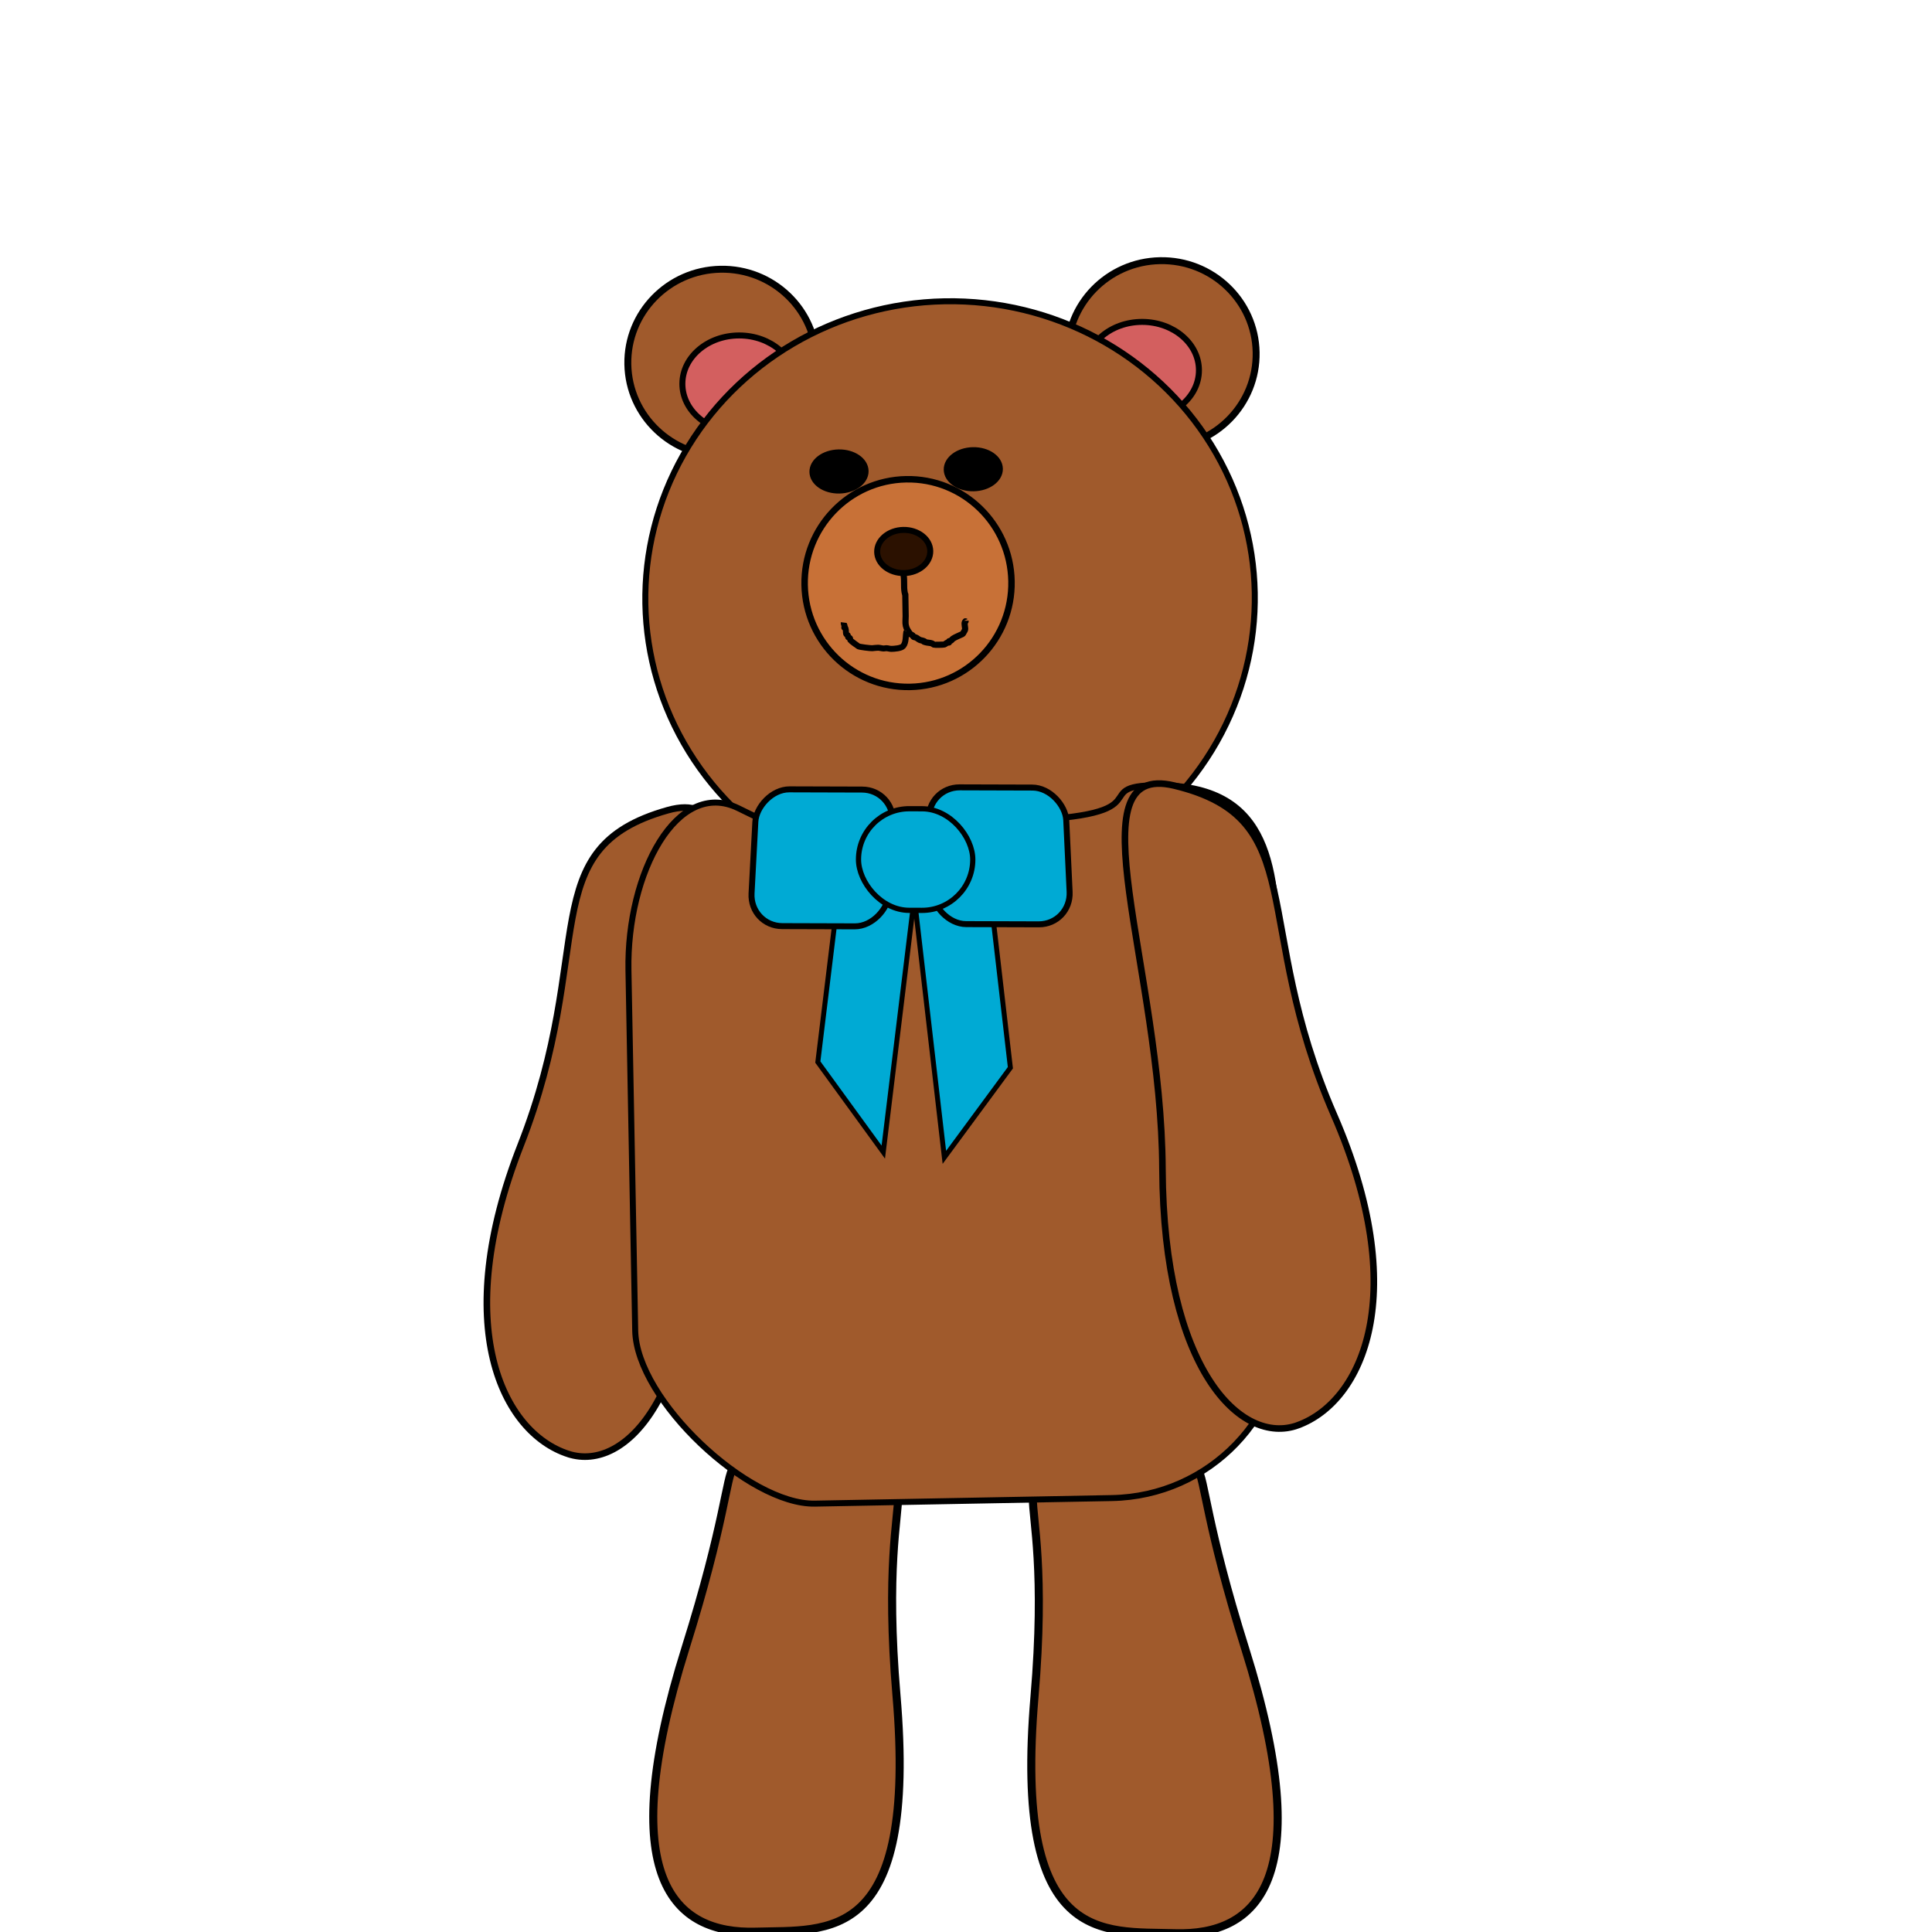 <?xml version="1.0" encoding="UTF-8" standalone="no"?>
<!-- Created with Inkscape (http://www.inkscape.org/) -->

<svg
   width="64"
   height="64"
   viewBox="0 0 64 64"
   version="1.1"
   id="svg5"
   inkscape:version="1.2 (dc2aedaf03, 2022-05-15)"
   sodipodi:docname="Bear.svg"
   xmlns:inkscape="http://www.inkscape.org/namespaces/inkscape"
   xmlns:sodipodi="http://sodipodi.sourceforge.net/DTD/sodipodi-0.dtd"
   xmlns="http://www.w3.org/2000/svg"
   xmlns:svg="http://www.w3.org/2000/svg">
  <sodipodi:namedview
     id="namedview7"
     pagecolor="#ffffff"
     bordercolor="#000000"
     borderopacity="0.25"
     inkscape:showpageshadow="2"
     inkscape:pageopacity="0.0"
     inkscape:pagecheckerboard="true"
     inkscape:deskcolor="#d1d1d1"
     inkscape:document-units="px"
     showgrid="true"
     inkscape:zoom="12.56038"
     inkscape:cx="-31.957983"
     inkscape:cy="96.007207"
     inkscape:window-width="1920"
     inkscape:window-height="1009"
     inkscape:window-x="-8"
     inkscape:window-y="-8"
     inkscape:window-maximized="1"
     inkscape:current-layer="svg5">
    <inkscape:grid
       type="xygrid"
       id="grid132"
       spacingx="8"
       spacingy="8"
       empspacing="8" />
    <inkscape:page
       x="0"
       y="0"
       width="64"
       height="64"
       id="page1898"
       inkscape:export-filename="Bear Idle 1.png"
       inkscape:export-xdpi="96"
       inkscape:export-ydpi="96" />
    <inkscape:page
       x="64.013"
       y="0.271"
       width="64.115"
       height="64.013"
       id="page1900"
       inkscape:export-filename="Fire Bear 1.png"
       inkscape:export-xdpi="96"
       inkscape:export-ydpi="96" />
    <inkscape:page
       x="0.14"
       y="63.913"
       width="64.05"
       height="64.132"
       id="page2419"
       inkscape:export-filename="Bear Idle 2.png"
       inkscape:export-xdpi="96"
       inkscape:export-ydpi="96" />
    <inkscape:page
       x="-64.033"
       y="0.259"
       width="64.052"
       height="63.893"
       id="page2471"
       inkscape:export-filename="Bear Walking 1.png"
       inkscape:export-xdpi="96"
       inkscape:export-ydpi="96" />
    <inkscape:page
       x="-63.993"
       y="63.913"
       width="64.133"
       height="64.17"
       id="page2473"
       inkscape:export-filename="Page 5.png"
       inkscape:export-xdpi="96"
       inkscape:export-ydpi="96" />
  </sodipodi:namedview>
  <defs
     id="defs2" />
  <g
     id="g1076"
     inkscape:label="Fire Bear"
     transform="translate(64)"
     sodipodi:insensitive="true">
    <g
       id="g2318"
       inkscape:label="Fire"
       transform="translate(-64)">
      <path
         style="fill:#ff0000;stroke:#000000;stroke-width:0.2"
         d="m 106.567,42.293 c 0.353,-0.078 0.539,-0.422 0.843,-0.572 0.136,-0.067 0.3,-0.057 0.442,-0.113 0.685,-0.271 1.271,-0.674 1.855,-1.122 0.147,-0.112 0.573,-0.412 0.676,-0.594 0.142,-0.253 0.168,-0.63 0.205,-0.912 0.022,-0.168 0.112,-0.341 0.066,-0.503 -0.177,-0.63 -0.691,-1.115 -0.881,-1.738 -0.094,-0.31 -0.104,-0.878 -0.097,-1.208 0.008,-0.394 0.082,-1.245 0.21,-1.594 0.185,-0.507 0.182,-0.269 0.424,-0.627 0.152,-0.225 0.204,-0.458 0.424,-0.627 0.459,-0.352 1.216,-0.752 1.373,-1.356 0.117,-0.449 0.145,-1.085 0.031,-1.532 -0.041,-0.159 -0.15,-0.295 -0.197,-0.453 -0.066,-0.223 -0.035,-0.465 -0.08,-0.693 -0.091,-0.473 -0.156,-0.392 -0.141,-0.872 0.01,-0.315 0.12,-1.495 0.231,-1.762 0.195,-0.465 0.716,-1.002 1.111,-1.305 0.112,-0.086 0.27,-0.107 0.369,-0.208 0.15,-0.154 0.209,-0.376 0.329,-0.554 0.15,-0.222 0.18,-0.608 0.026,-0.85 -0.075,-0.119 -0.209,-0.19 -0.303,-0.296 -0.478,-0.544 -0.954,-1.084 -1.502,-1.563 -0.095,-0.083 -0.219,-0.129 -0.314,-0.212 -0.184,-0.161 -0.337,-0.512 -0.415,-0.737 -0.018,-0.053 0.056,-0.123 0.022,-0.168 -0.017,-0.022 -0.056,-0.016 -0.084,-0.011 -0.466,0.09 -0.54,0.148 -0.989,0.382 -1.262,0.657 -1.632,0.725 -1.83,2.235 -0.031,0.235 -0.086,0.446 -0.004,0.682 0.312,0.902 1.602,1.567 1.274,2.643 -0.27,0.885 -1.381,0.97 -2.067,1.435 -0.117,0.079 -0.184,0.217 -0.296,0.303 -0.395,0.303 -0.464,0.236 -0.614,0.773 -0.062,0.223 -0.124,0.625 -0.026,0.85 0.032,0.073 0.111,0.118 0.146,0.19 0.238,0.484 -0.025,0.245 0.342,0.643 0.069,0.075 0.175,0.115 0.23,0.201 0.068,0.107 0.071,0.243 0.124,0.358 0.018,0.04 0.26,0.407 0.269,0.548 0.006,0.084 -0.045,0.168 -0.033,0.252 0.019,0.125 0.095,0.235 0.124,0.358 0.06,0.258 0.048,0.598 0.058,0.861 0.018,0.52 -0.116,0.645 -0.395,1.058 -0.109,0.162 -0.194,0.466 -0.256,0.649 -0.076,0.224 -0.069,1.555 -0.126,1.605 -0.169,0.148 -1.184,0.23 -1.325,0.338 -0.049,0.038 -0.035,0.265 -0.044,0.336"
         id="path2219" />
      <path
         style="fill:#ff0000;stroke:#000000;stroke-width:0.2"
         d="m 103.726,29.411 c 0.599,-1.514 2.129,-2.452 2.675,-3.989 0.038,-0.106 0.106,-0.206 0.113,-0.319 0.043,-0.675 -0.841,-1.877 -0.699,-2.583 0.056,-0.277 0.189,-0.532 0.283,-0.798 0.354,-0.998 0.805,-1.478 1.83,-1.864 0.525,-0.198 2.023,-0.61 2.401,-0.943 0.195,-0.172 0.298,-0.429 0.415,-0.661 0.509,-1.013 0.193,-1.252 -0.521,-2.071 -1.531,-1.756 0.675,0.794 -0.861,-1.114 -0.119,-0.147 -0.289,-0.252 -0.393,-0.409 -0.178,-0.268 -0.117,-0.98 0.078,-1.23 0.063,-0.08 0.161,-0.124 0.245,-0.183 0.275,-0.192 0.721,-0.362 0.677,-0.388 -0.121,-0.072 -0.266,-0.095 -0.399,-0.142 -0.957,-0.34 -2.241,-0.67 -3.028,0.181 -0.93,1.006 -0.925,2.128 -0.951,3.434 -0.011,0.57 0.079,1.12 -0.06,1.685 -0.169,0.687 -0.408,0.654 -0.824,1.054 -0.407,0.392 -1.012,1.078 -1.051,1.692 -0.023,0.36 0.445,1.108 0.56,1.456 0.122,0.367 0.165,0.847 0.19,1.235 0.045,0.713 -0.754,2.239 -1.26,2.786 -0.069,0.075 -0.185,0.1 -0.244,0.183 -0.278,0.39 0.027,0.219 -0.198,0.558 -0.022,0.033 -0.076,0.028 -0.108,0.051 -0.32,0.239 -0.336,0.308 -0.757,0.36"
         id="path2221" />
      <path
         style="fill:#ff0000;stroke:#000000;stroke-width:0.2"
         d="m 100.05,13.176 c 0.4,-0.711 1.504,-1.028 1.958,-1.647 0.812,-1.107 0.199,-2.338 -0.374,-3.358 -0.717,-1.278 -1.593,-2.119 -1.002,-3.623 0.019,-0.049 0.31,-0.614 0.369,-0.687 0.171,-0.211 0.884,-0.849 0.774,-1.189 -0.241,-0.744 -0.574,-0.729 -1.051,-1.263 -0.12,-0.135 -0.178,-0.324 -0.316,-0.441 -0.131,-0.111 -0.324,-0.123 -0.466,-0.219 -0.084,-0.057 -0.118,-0.17 -0.199,-0.232 C 99.626,0.427 99.044,0.267 98.93,0.289 c -0.078,0.015 -0.135,0.086 -0.209,0.117 -0.094,0.04 -0.213,0.028 -0.29,0.094 -0.047,0.04 -0.365,0.678 -0.369,0.687 -0.178,0.331 -0.221,0.306 -0.288,0.71 -0.019,0.115 -0.004,0.233 -0.01,0.349 -0.008,0.144 -0.073,0.292 -0.033,0.43 0.04,0.135 0.198,0.208 0.257,0.336 0.028,0.059 0.201,0.757 0.201,0.848 7.02e-4,0.178 -0.169,0.836 -0.275,0.978 -0.304,0.406 -0.849,0.734 -1.123,1.179 -0.044,0.072 -0.03,0.169 -0.069,0.244 -0.069,0.136 -0.283,0.227 -0.359,0.339 -0.12,0.177 -0.169,0.467 -0.369,0.687 -0.336,0.37 -0.837,0.738 -1.042,1.201 -0.06,0.135 -0.158,0.548 -0.102,0.675 0.051,0.115 0.201,0.156 0.28,0.255 0.075,0.093 0.117,0.209 0.176,0.313 0.14,0.127 0.3,0.236 0.42,0.382 0.101,0.124 0.139,0.289 0.234,0.418 0.2,0.272 0.789,0.816 0.807,1.194 0.01,0.208 -0.164,0.381 -0.242,0.547 -0.171,0.364 -0.109,0.267 -0.486,0.479"
         id="path2223" />
      <path
         style="fill:#ff0000;stroke:#000000;stroke-width:0.2"
         d="M 91.286,12.621 C 90.522,10.354 90.114,9.046 88.021,7.476 87.562,7.132 86.83,6.99 86.498,6.486 86.2,6.034 86.465,4.999 86.515,4.448 86.536,4.223 86.629,3.993 86.578,3.773 86.554,3.674 86.469,3.6 86.432,3.505 86.4,3.422 86.422,3.318 86.371,3.245 86.291,3.128 86.156,3.062 86.058,2.961 85.974,2.875 85.923,2.757 85.828,2.685 85.214,2.217 84.256,2.03 83.515,1.961 c -0.451,-0.042 -0.994,-0.18 -1.44,-0.048 -0.224,0.066 -0.407,0.199 -0.621,0.283 -0.2,0.078 -0.418,0.108 -0.613,0.198 -0.65,0.303 -2.264,1.596 -2.01,2.449 0.087,0.292 0.39,0.548 0.612,0.736 0.882,0.747 1.87,1.33 2.886,1.881 0.936,0.508 0.108,-0.126 0.796,0.583 0.071,0.073 0.184,0.105 0.237,0.192 0.03,0.048 -0.021,0.112 -0.016,0.169 0.075,0.706 -0.145,1.408 -0.11,2.115 0.039,0.786 1.295,1.51 1.391,2.423 0.034,0.318 -0.125,0.939 -0.201,1.256 -0.086,0.363 -0.222,0.174 -0.146,0.666 0.015,0.101 0.114,0.172 0.145,0.268 0.036,0.111 0.005,0.239 0.053,0.345 0.135,0.297 0.598,0.806 0.842,1.012 0.278,0.235 1.138,0.56 1.094,1.036"
         id="path2225" />
      <path
         style="fill:#ff0000;stroke:#000000;stroke-width:0.2"
         d="m 89.045,25.954 c -0.973,-0.009 -2.097,-0.048 -3.03,-0.362 -1.104,-0.372 -2.933,-1.295 -2.869,-2.74 0.037,-0.822 0.161,-2.021 0.416,-2.848 0.215,-0.699 0.708,-1.346 0.715,-2.108 0.009,-0.921 -0.386,-1.827 -0.643,-2.691 -0.034,-0.114 -0.261,-0.821 -0.255,-0.99 0.008,-0.254 0.053,-0.509 0.132,-0.75 0.092,-0.282 1.311,-1.619 0.936,-1.898 -0.407,-0.302 -1.177,-0.379 -1.638,-0.46 -0.278,-0.049 -0.555,-0.192 -0.833,-0.147 -1.225,0.201 -2.402,2.014 -2.45,3.178 -0.035,0.841 0.02,0.602 0.461,1.284 0.163,0.252 0.294,0.524 0.466,0.77 0.831,1.186 2.12,2.254 2.345,3.764 0.092,0.618 -0.706,0.885 -1.068,1.187 -0.11,0.092 -0.817,0.805 -0.941,0.951 -0.457,0.54 -0.46,0.944 -0.627,1.608 -0.155,0.617 -0.339,1.022 -0.21,1.682 0.161,0.826 0.465,1.725 0.854,2.471 0.131,0.412 0.471,0.696 0.672,1.064 0.167,0.306 0.306,0.764 0.407,1.103 0.043,0.146 0.032,0.307 0.093,0.446 0.064,0.146 0.2,0.251 0.275,0.392 0.077,0.145 0.082,0.326 0.177,0.461 0.668,0.954 1.851,1.213 2.653,2.014 0.138,0.138 0.572,0.46 0.564,0.701 -0.018,0.552 -0.474,1.117 -0.862,1.481 -0.087,0.082 -0.209,0.122 -0.294,0.206 -0.508,0.499 0.041,0.122 -0.436,0.525 -0.158,0.134 -0.322,0.167 -0.407,0.358 -0.077,0.173 -0.085,0.481 -0.117,0.667"
         id="path2227" />
      <path
         style="fill:#ff0000;stroke:#000000;stroke-width:0.2"
         d="m 83.301,40.887 c -0.614,-0.508 -0.682,-1.405 -0.906,-2.125 -0.218,-0.702 -0.362,-0.906 -0.44,-1.656 -0.146,-1.398 0.458,-2.823 -0.557,-4.047 -0.408,-0.492 -0.852,-0.956 -1.314,-1.398 -0.81,-0.776 -1.993,-1.414 -1.87,-2.725 0.121,-1.298 0.876,-2.408 1.274,-3.621 0.15,-0.456 0.167,-0.873 0.21,-1.34 0.013,-0.14 0.064,-0.282 0.039,-0.421 -0.202,-1.155 -1.921,-1.821 -2.776,-2.13 -0.293,-0.106 -0.614,-0.108 -0.919,-0.171 -0.712,-0.147 -1.049,-0.249 -1.488,0.456 -0.548,0.879 -0.716,2.188 -0.468,3.186 0.008,0.032 0.569,1.456 0.617,1.588 0.383,1.06 0.835,2.194 0.964,3.32 0.054,0.469 0.029,1.069 -0.142,1.517 -0.339,0.89 -0.994,1.494 -0.918,2.549 0.035,0.492 0.223,0.728 0.487,1.151 0.192,0.306 0.373,0.621 0.595,0.906 0.594,0.762 1.371,1.313 1.657,2.28 0.222,0.751 -0.028,1.535 -0.044,2.291 -0.003,0.13 0.036,0.84 0.074,1.027 0.071,0.354 0.176,0.436 0.182,0.782 0.003,0.141 -0.054,0.281 -0.039,0.421 0.04,0.381 0.279,1.275 0.532,1.58 0.565,0.682 3.07,1.012 4.103,1.574 0.227,0.123 0.599,0.171 0.727,0.408 0.155,0.288 0.081,0.948 0.05,1.28"
         id="path2229" />
      <path
         style="fill:#ff6600;stroke:#000000;stroke-width:0.2"
         d="m 108.146,40.025 c 0.039,-0.452 0.18,-0.9 0.093,-1.354 -0.029,-0.149 -0.095,-0.291 -0.113,-0.442 -0.01,-0.084 0.039,-0.167 0.033,-0.252 -0.012,-0.182 -0.095,-0.319 -0.018,-0.514 0.058,-0.147 0.148,-0.443 0.245,-0.565 0.156,-0.197 0.419,-0.355 0.508,-0.616 0.117,-0.345 0.147,-0.933 0.082,-1.27 -0.008,-0.039 -0.06,-0.057 -0.073,-0.095 -0.066,-0.191 -0.061,-0.489 0.004,-0.682 0.181,-0.53 0.674,-0.883 0.87,-1.422 0.15,-0.412 0.309,-1.138 0.294,-1.583 -0.011,-0.313 -0.238,-0.556 -0.141,-0.872 0.095,-0.313 0.408,-0.707 0.636,-0.941 0.274,-0.28 0.689,-0.474 0.636,-0.941 -0.011,-0.091 -0.018,-0.286 -0.124,-0.358 -0.156,-0.106 -0.597,-0.354 -0.817,-0.278 -0.235,0.081 -0.124,0.251 -0.223,0.397 -0.096,0.143 -0.287,0.244 -0.391,0.375 -0.148,0.186 -0.065,0.246 -0.223,0.397 -0.086,0.083 -0.21,0.125 -0.285,0.219 -0.035,0.044 -0.015,0.112 -0.022,0.168 -0.035,0.052 -0.062,0.112 -0.106,0.157 -0.116,0.118 -0.342,0.307 -0.402,0.459 -0.067,0.169 -0.219,0.705 -0.205,0.912 0.033,0.488 0.026,0.061 0.197,0.453 0.132,0.304 -0.028,0.193 0.113,0.442 0.211,0.374 0.396,0.947 0.243,1.398 -0.107,0.315 -0.394,0.505 -0.53,0.784 -0.037,0.076 -0.006,0.172 -0.033,0.252 -0.041,0.119 -0.171,0.194 -0.212,0.314 -0.148,0.433 -0.194,1.563 -0.327,1.835 -0.164,0.338 -0.404,0.31 -0.665,0.51 -0.116,0.089 -0.064,0.182 -0.201,0.23 -0.027,0.009 -0.061,-0.028 -0.084,-0.011 -0.098,0.075 -0.19,0.371 -0.234,0.481 -0.165,0.417 -0.027,1.681 -0.338,1.919"
         id="path2294" />
      <path
         style="fill:#ff6600;stroke:#000000;stroke-width:0.2"
         d="m 103.542,27.909 c 0.057,-0.159 0.113,-0.319 0.17,-0.478 0.067,-0.189 0.11,-0.579 0.255,-0.718 0.054,-0.052 0.645,-0.378 0.677,-0.388 0.146,-0.045 0.145,0.163 0.268,0.005 0.162,-0.207 0.443,-0.724 0.448,-1.008 0.001,-0.063 -0.029,-0.125 -0.023,-0.188 0.006,-0.056 0.07,-0.105 0.057,-0.159 -0.015,-0.061 -0.123,-0.074 -0.131,-0.136 -0.01,-0.084 0.073,-0.155 0.085,-0.239 0.018,-0.125 -0.058,-0.25 -0.046,-0.376 0.006,-0.056 0.064,-0.103 0.057,-0.159 -0.036,-0.295 -0.167,-0.12 -0.126,-0.404 0.012,-0.084 0.073,-0.155 0.085,-0.239 0.033,-0.226 -0.046,-0.489 -0.013,-0.723 0.014,-0.095 0.111,-0.219 0.113,-0.319 0.011,-0.57 0.158,-1.203 0.436,-1.731 0.628,-1.197 -0.139,0.186 0.381,-0.314 0.104,-0.1 0.118,-0.271 0.221,-0.37 0.086,-0.083 0.226,-0.086 0.324,-0.154 0.104,-0.072 0.169,-0.19 0.273,-0.262 0.098,-0.068 0.228,-0.083 0.324,-0.154 0.072,-0.053 0.096,-0.154 0.165,-0.211 0.13,-0.107 0.323,-0.182 0.461,-0.285 0.235,-0.175 0.522,-0.672 0.528,-0.98 9.9e-4,-0.04 -0.046,-0.068 -0.051,-0.108 -0.022,-0.176 0.022,-0.44 0.039,-0.615 0.032,-0.333 0.155,-0.812 0.049,-1.15 -0.019,-0.06 -0.116,-0.075 -0.131,-0.136 -0.014,-0.055 0.064,-0.103 0.057,-0.159 -0.05,-0.404 -0.528,-0.727 -0.486,-1.161 0.013,-0.133 0.106,-0.688 0.096,-0.774 -0.008,-0.061 -0.215,-0.166 -0.291,-0.193 -0.053,-0.019 -0.109,-0.081 -0.159,-0.057 -0.025,0.012 -0.006,0.063 -0.028,0.08 -0.064,0.048 -0.163,0.043 -0.216,0.103 -0.056,0.064 -0.044,0.165 -0.085,0.239 -0.14,0.252 -0.301,0.485 -0.443,0.741 -0.109,0.197 -0.128,0.435 -0.227,0.638 -0.039,0.08 -0.121,0.133 -0.165,0.211 -0.305,0.55 -0.567,1.594 -0.794,2.233 -0.127,0.357 -0.33,0.743 -0.397,1.116 -0.087,0.49 -0.034,0.963 0.025,1.446 0.017,0.14 0.129,0.263 0.126,0.404 -0.003,0.141 -0.111,0.261 -0.142,0.399 -0.117,0.53 -0.309,1.05 -0.299,1.6 0.006,0.367 0.009,0.776 0.138,1.127 0.041,0.112 0.133,0.206 0.154,0.324 0.035,0.197 -0.011,0.586 -0.016,0.803 -0.011,0.563 -0.742,0.553 -1.086,0.782 -0.154,0.102 -0.164,0.21 -0.301,0.342 -0.223,0.215 -0.573,0.385 -0.762,0.627 -0.069,0.089 -0.061,0.219 -0.113,0.319 -0.162,0.309 -0.521,0.454 -0.631,0.764"
         id="path2296" />
      <path
         style="fill:#ff6600;stroke:#000000;stroke-width:0.2"
         d="m 99.376,13.074 c 0.259,-0.673 0.194,-1.33 0.039,-2.011 -0.064,-0.278 -0.082,-0.582 -0.201,-0.848 -0.442,-0.989 0.086,0.276 -0.374,-0.545 -0.228,-0.407 0.309,-1.417 0.342,-1.838 0.033,-0.427 0.101,-0.883 0.018,-1.314 -0.011,-0.056 -0.46,-0.569 -0.537,-0.591 -0.027,-0.008 -0.009,0.057 -0.023,0.081 -0.089,0.155 -0.188,0.304 -0.301,0.443 -0.586,0.726 -1.026,1.146 -1.294,2.098 -0.038,0.136 -0.111,0.266 -0.115,0.407 -0.004,0.151 0.138,1.072 0.191,1.197 0.047,0.11 0.139,0.199 0.176,0.313 0.028,0.085 -0.015,0.182 0.013,0.267 0.037,0.114 0.129,0.203 0.176,0.313 0.107,0.253 0.191,0.533 0.305,0.789 0.065,0.146 0.204,0.261 0.234,0.418 0.033,0.171 -0.166,0.711 -0.311,0.792"
         id="path2298" />
      <path
         style="fill:#ff6600;stroke:#000000;stroke-width:0.2"
         d="m 89.592,13.485 c -0.104,-0.493 -0.233,-0.4 -0.536,-0.644 -0.093,-0.075 -0.134,-0.204 -0.23,-0.276 -0.121,-0.092 -0.28,-0.122 -0.406,-0.207 -0.324,-0.221 -1.369,-1.034 -1.577,-1.335 -0.276,-0.401 -0.402,-1.167 -0.358,-1.648 0.018,-0.198 0.147,-0.664 0.078,-0.843 -0.176,-0.45 -0.774,-0.838 -1.079,-1.204 -0.081,-0.097 -0.083,-0.239 -0.137,-0.353 -0.105,-0.219 -0.279,-0.403 -0.367,-0.629 -0.02,-0.053 0.036,-0.116 0.016,-0.169 -0.029,-0.074 -0.118,-0.112 -0.153,-0.184 -0.039,-0.08 -0.004,-0.192 -0.061,-0.261 -0.057,-0.069 -0.161,-0.078 -0.245,-0.108 -0.243,-0.085 -0.177,0.393 -0.215,0.49 -0.046,0.118 -0.158,0.202 -0.2,0.322 -0.074,0.213 -0.075,1.046 -0.032,1.272 0.023,0.124 0.109,0.23 0.137,0.353 0.013,0.055 -0.028,0.114 -0.016,0.169 0.029,0.123 0.114,0.229 0.137,0.353 0.016,0.083 -0.029,0.168 -0.023,0.253 0.006,0.089 0.057,0.171 0.061,0.261 0.035,0.695 -0.215,1.102 0.09,1.793 0.032,0.073 0.115,0.114 0.153,0.184 0.06,0.111 0.074,0.244 0.137,0.353 0.197,0.337 0.527,0.622 0.673,0.997 0.065,0.166 0.065,0.352 0.122,0.521 0.107,0.317 0.363,0.904 0.573,1.158 0.04,0.049 0.126,0.047 0.161,0.1 0.069,0.105 0.068,0.247 0.137,0.353 0.035,0.053 0.12,0.051 0.161,0.1 0.081,0.097 0.044,0.268 0.137,0.353 0.066,0.06 0.173,0.055 0.245,0.108 0.064,0.047 0.094,0.131 0.153,0.184 0.16,0.145 0.397,0.145 0.574,0.223 0.116,0.051 0.201,0.164 0.322,0.2 0.108,0.032 0.265,-0.056 0.337,0.031 0.036,0.043 -0.01,0.112 -0.016,0.169"
         id="path2300" />
      <path
         style="fill:#ff6600;stroke:#000000;stroke-width:0.2"
         d="m 87.615,28.71 c -0.578,0.226 -1.205,0.129 -1.794,-0.058 -0.222,-0.07 -0.416,-0.212 -0.637,-0.284 -0.161,-0.053 -0.341,-0.029 -0.5,-0.088 -0.312,-0.115 -0.708,-0.49 -0.897,-0.76 -0.117,-0.167 -0.129,-0.392 -0.245,-0.559 -0.058,-0.083 -0.17,-0.122 -0.221,-0.211 -0.243,-0.423 -0.005,-0.284 -0.133,-0.711 -0.069,-0.233 -0.209,-0.438 -0.314,-0.657 -0.191,-0.399 -0.626,-0.775 -0.741,-1.162 -0.032,-0.107 0.023,-1.215 -0.143,-1.142 -1.153,0.506 -1.306,1.682 -0.636,2.638 0.235,0.336 0.744,0.51 0.868,0.926 0.049,0.163 -0.115,0.412 -0.103,0.583 0.004,0.063 0.05,0.118 0.054,0.181 0.004,0.056 -0.052,0.115 -0.029,0.167 0.025,0.058 0.129,0.054 0.152,0.113 0.042,0.109 -0.026,0.243 0.025,0.348 0.061,0.127 0.201,0.199 0.289,0.309 0.1,0.124 0.159,0.282 0.275,0.392 0.11,0.105 0.274,0.138 0.387,0.24 0.089,0.08 0.117,0.214 0.206,0.294 0.113,0.102 0.265,0.15 0.387,0.24 0.435,0.323 0.85,0.677 1.285,1 0.072,0.053 0.184,0.054 0.235,0.127 0.032,0.046 -0.052,0.115 -0.029,0.167 0.025,0.058 0.127,0.055 0.152,0.113 0.006,0.015 -0.074,0.702 -0.063,0.848 0.026,0.362 0.348,0.601 0.535,0.868 0.058,0.083 0.055,0.203 0.123,0.279 0.059,0.067 0.176,0.06 0.235,0.127 0.067,0.076 0.064,0.196 0.123,0.279 0.16,0.229 0.593,0.538 0.535,0.868"
         id="path2302" />
      <path
         style="fill:#ff6600;stroke:#000000;stroke-width:0.2"
         d="m 83.675,44.152 c -0.433,-0.664 -1.16,-0.997 -1.728,-1.522 -0.176,-0.162 -0.289,-0.383 -0.458,-0.553 -0.143,-0.144 -0.37,-0.209 -0.474,-0.384 -0.224,-0.377 -0.067,-0.726 -0.066,-1.111 0.002,-0.691 0.004,-1.181 0.173,-1.854 0.088,-0.352 0.345,-1.194 0.15,-1.601 -0.09,-0.187 -0.331,-0.468 -0.45,-0.637 -0.106,-0.15 -0.715,-0.719 -0.772,-0.837 -0.153,-0.319 -0.232,-1.278 -0.632,-1.419 -0.303,-0.106 -0.191,0.078 -0.413,-0.124 -0.059,-0.054 -0.081,-0.149 -0.153,-0.184 -0.5,-0.243 -0.384,-0.016 -0.743,-0.239 -0.067,-0.042 -0.145,-0.346 -0.229,-0.276 -0.108,0.09 -0.109,0.454 -0.139,0.582 -0.114,0.475 -0.324,1.015 0.035,1.448 0.057,0.069 0.172,0.057 0.245,0.108 0.212,0.149 0.656,0.526 0.687,0.829 0.061,0.583 -0.291,1.476 -0.189,2.022 0.148,0.79 0.737,1.453 0.983,2.217 0.017,0.054 -0.024,0.113 -0.016,0.169 0.009,0.062 0.059,0.114 0.069,0.176 0.048,0.316 -0.167,0.7 -0.095,1.011 0.015,0.064 0.184,0.497 0.206,0.529 0.114,0.173 0.368,0.264 0.466,0.469 0.055,0.114 0.056,0.256 0.137,0.353 0.057,0.069 0.188,0.039 0.245,0.108 0.057,0.069 0.014,0.185 0.061,0.261 0.053,0.087 0.172,0.114 0.237,0.192 0.09,0.109 0.117,0.266 0.221,0.361 0.146,0.132 0.951,0.552 1.132,0.616 0.133,0.047 0.302,-0.035 0.421,0.039 0.192,0.12 0.491,0.216 0.743,0.239"
         id="path2304" />
    </g>
    <g
       id="g1123"
       inkscape:label="Head"
       transform="matrix(-0.87,0,0,-0.87,60.627,64.177)">
      <g
         id="g1084"
         inkscape:label="right ear">
        <ellipse
           style="fill:#a05a2c;stroke:#000000;stroke-width:0.264"
           id="ellipse349"
           cx="60.747"
           cy="24.297"
           rx="3.556"
           ry="3.594"
           inkscape:label="Right Ear"
           transform="matrix(0.019,1,1,-0.019,0,0)" />
        <ellipse
           style="fill:#d35f5f;stroke:#000000;stroke-width:0.228"
           id="ellipse1052"
           cx="26.198"
           cy="59.668"
           rx="2.163"
           ry="1.842"
           inkscape:label="Right in ear" />
      </g>
      <g
         id="g1080"
         inkscape:label="left ear">
        <ellipse
           style="fill:#a05a2c;stroke:#000000;stroke-width:0.264"
           id="path188"
           cx="-60.74"
           cy="41.056"
           rx="3.556"
           ry="3.594"
           inkscape:label="Left Ear"
           transform="rotate(-91.074)" />
        <ellipse
           style="fill:#d35f5f;stroke:#000000;stroke-width:0.228"
           id="path996"
           cx="41.541"
           cy="59.152"
           rx="2.163"
           ry="1.842"
           inkscape:label="Left in Ear" />
      </g>
      <ellipse
         style="fill:#a05a2c;stroke:#000000;stroke-width:0.228"
         id="path186"
         cx="-51.604"
         cy="32.55"
         rx="11.312"
         ry="11.604"
         inkscape:label="Head"
         transform="rotate(-91.074)" />
      <g
         id="g1090"
         inkscape:label="snout">
        <ellipse
           style="fill:#c87137;stroke:#000000;stroke-width:0.247"
           id="path356"
           cx="-52.214"
           cy="34.138"
           rx="3.954"
           ry="3.939"
           transform="rotate(-91.074)"
           inkscape:label="Snout" />
        <ellipse
           style="fill:#2b1100;stroke:#000000;stroke-width:0.228"
           id="path362"
           cx="-53.42"
           cy="34.281"
           rx="0.822"
           ry="1.011"
           transform="rotate(-91.074)"
           inkscape:label="Nostril" />
        <path
           style="fill:#c87137;stroke:#000000;stroke-width:0.236"
           d="m 35.28,51.872 c -0.037,-0.213 -1.86e-4,-0.436 -0.037,-0.649 -0.038,-0.222 -0.025,0.03 -0.029,-0.192 -0.004,-0.241 -0.008,-0.481 -0.012,-0.722 -0.002,-0.112 0.019,-0.252 -0.006,-0.361 -0.029,-0.127 -0.087,-0.211 -0.161,-0.31 -0.028,-0.038 -0.073,-0.042 -0.105,-0.07 -0.014,-0.012 -0.011,-0.037 -0.027,-0.048 -0.022,-0.015 -0.053,-0.014 -0.078,-0.023 -0.059,-0.021 -0.102,-0.069 -0.157,-0.094 -0.042,-0.019 -0.112,-0.026 -0.156,-0.045 -0.119,-0.053 0.11,0.008 -0.078,-0.047 -0.064,-0.019 -0.176,-0.019 -0.234,-0.044 -0.028,-0.012 -0.05,-0.034 -0.078,-0.047 -0.023,-0.01 -0.364,-0.002 -0.388,0.007 -0.045,0.015 -0.088,0.061 -0.128,0.074 -0.016,0.005 -0.036,-0.007 -0.052,8.75e-4 -0.015,0.008 0.015,0.039 7.98e-4,0.048 -0.022,0.014 -0.053,0.014 -0.077,0.025 -0.032,0.016 -0.046,0.054 -0.076,0.074 -0.108,0.07 -0.251,0.122 -0.36,0.175 -0.026,0.013 -0.04,0.053 -0.051,0.073 -0.017,0.032 -0.043,0.062 -0.05,0.097 -0.015,0.075 0.041,0.219 0.005,0.289 -0.031,0.06 -0.026,-0.008 -0.025,0.049"
           id="path536"
           inkscape:label="Mouth right" />
        <path
           style="fill:#c87137;stroke:#000000;stroke-width:0.228"
           d="m 35.168,49.736 c 0.047,-0.175 0.004,-0.415 0.126,-0.567 0.071,-0.089 0.346,-0.108 0.453,-0.109 0.064,-4.69e-4 0.127,0.025 0.191,0.026 0.033,4.15e-4 0.066,-0.011 0.099,-0.011 0.072,8.11e-4 0.143,0.028 0.215,0.029 0.073,8e-4 0.148,-0.014 0.222,-0.019 0.071,-0.004 0.473,0.046 0.526,0.072 0.02,0.01 0.292,0.207 0.309,0.237 0.012,0.022 -0.001,0.055 0.014,0.075 0.015,0.02 0.053,0.013 0.068,0.034 0.015,0.02 0.002,0.053 0.014,0.075 0.014,0.026 0.059,0.023 0.065,0.058 0.012,0.061 0.001,0.138 0.022,0.198 0.036,0.106 0.002,-0.026 0.045,0.03 0.01,0.013 -0.015,0.056 -0.01,0.072 0.016,0.048 0.039,0.07 0.032,0.126"
           id="path538"
           inkscape:label="Mouth left" />
      </g>
      <g
         id="g1098"
         inkscape:label="Eyes"
         style="fill:#ff0000">
        <ellipse
           style="fill:#ff0000;stroke:#000000;stroke-width:0.228"
           id="path358"
           cx="-56.512"
           cy="36.687"
           rx="0.726"
           ry="1.012"
           transform="rotate(-91.074)"
           inkscape:label="Left Eye" />
        <ellipse
           style="fill:#ff0000;stroke:#000000;stroke-width:0.228"
           id="ellipse360"
           cx="-56.502"
           cy="31.573"
           rx="0.726"
           ry="1.012"
           transform="rotate(-91.074)"
           inkscape:label="Right Eye" />
      </g>
    </g>
    <g
       id="g1102"
       inkscape:label="Legs"
       transform="matrix(-0.87,0,0,-0.87,60.627,64.177)">
      <path
         id="path941"
         style="fill:#a05a2c;stroke:#000000;stroke-width:0.307"
         d="m 40.9,0.216 c -2.745,0.083 -6.16,-0.493 -5.348,9 0.821,9.583 -1.929,7.853 2.837,8.151 5.073,0.318 2.188,3.232 5.193,-6.341 C 46.338,2.244 44.034,0.121 40.9,0.216 Z"
         sodipodi:nodetypes="sssss"
         inkscape:label="Left Leg" />
      <path
         id="path937"
         style="fill:#a05a2c;stroke:#000000;stroke-width:0.307"
         d="m 24.949,0.157 c 2.745,0.083 6.16,-0.493 5.348,9 -0.821,9.583 1.929,7.853 -2.837,8.151 -5.073,0.318 -2.188,3.232 -5.193,-6.341 C 19.511,2.185 21.815,0.062 24.949,0.157 Z"
         sodipodi:nodetypes="sssss"
         inkscape:label="Right Leg" />
    </g>
    <g
       id="g1142"
       inkscape:label="Body"
       transform="matrix(-0.87,0,0,-0.87,60.627,64.177)">
      <path
         id="path753"
         style="fill:#a05a2c;stroke:#000000;stroke-width:0.251"
         d="m 48.05,18.405 c -2.2,-0.716 -5.041,2.329 -4.792,9.933 0.251,7.676 -2.895,15.677 1.003,14.579 5.165,-1.454 2.667,-5.271 5.601,-12.758 2.692,-6.868 0.706,-10.935 -1.812,-11.754 z"
         sodipodi:nodetypes="sssss"
         inkscape:label="Left Arm" />
      <path
         id="rect641"
         style="fill:#a05a2c;stroke:#000000;stroke-width:0.228"
         d="M 21.018,37.282 20.761,23.568 c -0.07,-3.721 2.87,-6.773 6.591,-6.842 L 38.658,16.514 c 2.515,-0.047 6.793,3.939 6.842,6.591 l 0.257,13.714 c 0.07,3.721 -1.863,7.306 -4.176,6.177 l -3.237,-1.58 -5.986,1.075 c -7.456,0.05 -3.997,1.304 -6.524,1.374 -4.393,0.123 -4.746,-2.861 -4.816,-6.582 z"
         sodipodi:nodetypes="sssssssccss"
         inkscape:label="Torso" />
      <path
         id="path698"
         style="fill:#a05a2c;stroke:#000000;stroke-width:0.251"
         d="m 20.263,19.5 c 2.172,-0.798 5.124,2.138 5.161,9.746 0.037,7.68 3.48,15.557 -0.456,14.607 -5.216,-1.26 -2.863,-5.167 -6.075,-12.539 -2.947,-6.763 -1.115,-10.9 1.37,-11.813 z"
         sodipodi:nodetypes="sssss"
         inkscape:label="Right Arm" />
      <g
         id="g1130"
         inkscape:label="Bow"
         style="fill:#d40000">
        <rect
           style="fill:#d40000;stroke:#000000;stroke-width:0.276"
           id="rect814"
           width="4.239"
           height="9.522"
           x="39.899"
           y="65.69"
           ry="1.938"
           rx="0"
           transform="matrix(0.593,-0.805,0.115,0.993,0,0)"
           inkscape:label="right ribbon" />
        <rect
           style="fill:#d40000;stroke:#000000;stroke-width:0.276"
           id="rect880"
           width="4.239"
           height="9.522"
           x="-62.058"
           y="-16.996"
           ry="0"
           rx="0"
           transform="matrix(-0.588,-0.809,-0.121,0.993,0,0)"
           inkscape:label="left ribbon" />
        <rect
           style="fill:#d40000;stroke:#000000;stroke-width:0.228"
           id="rect878"
           width="5.232"
           height="5.213"
           x="-43.172"
           y="38.416"
           rx="1.234"
           ry="1.242"
           transform="matrix(-1,-0.003,-0.053,0.999,0,0)"
           inkscape:label="left bow" />
        <rect
           style="fill:#d40000;stroke:#000000;stroke-width:0.228"
           id="rect874"
           width="5.232"
           height="5.213"
           x="27.09"
           y="38.525"
           rx="1.234"
           ry="1.242"
           transform="matrix(1,0.003,0.047,0.999,0,0)"
           inkscape:label="right bow" />
        <rect
           style="fill:#d40000;stroke:#000000;stroke-width:0.199"
           id="rect808"
           width="4.351"
           height="3.869"
           x="32.764"
           y="39.004"
           ry="1.934"
           transform="rotate(0.164)"
           inkscape:label="mid bow" />
      </g>
    </g>
  </g>
  <g
     id="g2593"
     inkscape:label="Bear  walk 2"
     transform="translate(-63,63.6)">
    <g
       id="g2565"
       inkscape:label="Head"
       transform="matrix(-0.87,0,0,-0.87,60.627,64.177)">
      <g
         id="g2539"
         inkscape:label="right ear">
        <ellipse
           style="fill:#a05a2c;stroke:#000000;stroke-width:0.264"
           id="ellipse2535"
           cx="60.747"
           cy="24.297"
           rx="3.556"
           ry="3.594"
           inkscape:label="Right Ear"
           transform="matrix(0.019,1,1,-0.019,0,0)" />
        <ellipse
           style="fill:#d35f5f;stroke:#000000;stroke-width:0.228"
           id="ellipse2537"
           cx="26.198"
           cy="59.668"
           rx="2.163"
           ry="1.842"
           inkscape:label="Right in ear" />
      </g>
      <g
         id="g2545"
         inkscape:label="left ear">
        <ellipse
           style="fill:#a05a2c;stroke:#000000;stroke-width:0.264"
           id="ellipse2541"
           cx="-60.74"
           cy="41.056"
           rx="3.556"
           ry="3.594"
           inkscape:label="Left Ear"
           transform="rotate(-91.074)" />
        <ellipse
           style="fill:#d35f5f;stroke:#000000;stroke-width:0.228"
           id="ellipse2543"
           cx="41.541"
           cy="59.152"
           rx="2.163"
           ry="1.842"
           inkscape:label="Left in Ear" />
      </g>
      <ellipse
         style="fill:#a05a2c;stroke:#000000;stroke-width:0.228"
         id="ellipse2547"
         cx="-51.604"
         cy="32.55"
         rx="11.312"
         ry="11.604"
         inkscape:label="Head"
         transform="rotate(-91.074)" />
      <g
         id="g2557"
         inkscape:label="snout">
        <ellipse
           style="fill:#c87137;stroke:#000000;stroke-width:0.247"
           id="ellipse2549"
           cx="-52.214"
           cy="34.138"
           rx="3.954"
           ry="3.939"
           transform="rotate(-91.074)"
           inkscape:label="Snout" />
        <ellipse
           style="fill:#2b1100;stroke:#000000;stroke-width:0.228"
           id="ellipse2551"
           cx="-53.42"
           cy="34.281"
           rx="0.822"
           ry="1.011"
           transform="rotate(-91.074)"
           inkscape:label="Nostril" />
        <path
           style="fill:#c87137;stroke:#000000;stroke-width:0.236"
           d="m 35.28,51.872 c -0.037,-0.213 -1.86e-4,-0.436 -0.037,-0.649 -0.038,-0.222 -0.025,0.03 -0.029,-0.192 -0.004,-0.241 -0.008,-0.481 -0.012,-0.722 -0.002,-0.112 0.019,-0.252 -0.006,-0.361 -0.029,-0.127 -0.087,-0.211 -0.161,-0.31 -0.028,-0.038 -0.073,-0.042 -0.105,-0.07 -0.014,-0.012 -0.011,-0.037 -0.027,-0.048 -0.022,-0.015 -0.053,-0.014 -0.078,-0.023 -0.059,-0.021 -0.102,-0.069 -0.157,-0.094 -0.042,-0.019 -0.112,-0.026 -0.156,-0.045 -0.119,-0.053 0.11,0.008 -0.078,-0.047 -0.064,-0.019 -0.176,-0.019 -0.234,-0.044 -0.028,-0.012 -0.05,-0.034 -0.078,-0.047 -0.023,-0.01 -0.364,-0.002 -0.388,0.007 -0.045,0.015 -0.088,0.061 -0.128,0.074 -0.016,0.005 -0.036,-0.007 -0.052,8.75e-4 -0.015,0.008 0.015,0.039 7.98e-4,0.048 -0.022,0.014 -0.053,0.014 -0.077,0.025 -0.032,0.016 -0.046,0.054 -0.076,0.074 -0.108,0.07 -0.251,0.122 -0.36,0.175 -0.026,0.013 -0.04,0.053 -0.051,0.073 -0.017,0.032 -0.043,0.062 -0.05,0.097 -0.015,0.075 0.041,0.219 0.005,0.289 -0.031,0.06 -0.026,-0.008 -0.025,0.049"
           id="path2553"
           inkscape:label="Mouth right" />
        <path
           style="fill:#c87137;stroke:#000000;stroke-width:0.228"
           d="m 35.168,49.736 c 0.047,-0.175 0.004,-0.415 0.126,-0.567 0.071,-0.089 0.346,-0.108 0.453,-0.109 0.064,-4.69e-4 0.127,0.025 0.191,0.026 0.033,4.15e-4 0.066,-0.011 0.099,-0.011 0.072,8.11e-4 0.143,0.028 0.215,0.029 0.073,8e-4 0.148,-0.014 0.222,-0.019 0.071,-0.004 0.473,0.046 0.526,0.072 0.02,0.01 0.292,0.207 0.309,0.237 0.012,0.022 -0.001,0.055 0.014,0.075 0.015,0.02 0.053,0.013 0.068,0.034 0.015,0.02 0.002,0.053 0.014,0.075 0.014,0.026 0.059,0.023 0.065,0.058 0.012,0.061 0.001,0.138 0.022,0.198 0.036,0.106 0.002,-0.026 0.045,0.03 0.01,0.013 -0.015,0.056 -0.01,0.072 0.016,0.048 0.039,0.07 0.032,0.126"
           id="path2555"
           inkscape:label="Mouth left" />
      </g>
      <g
         id="g2563"
         inkscape:label="Eyes">
        <ellipse
           style="fill:#000000;stroke:#000000;stroke-width:0.228"
           id="ellipse2559"
           cx="-56.512"
           cy="36.687"
           rx="0.726"
           ry="1.012"
           transform="rotate(-91.074)"
           inkscape:label="Left Eye" />
        <ellipse
           style="fill:#000000;stroke:#000000;stroke-width:0.228"
           id="ellipse2561"
           cx="-56.502"
           cy="31.573"
           rx="0.726"
           ry="1.012"
           transform="rotate(-91.074)"
           inkscape:label="Right Eye" />
      </g>
    </g>
    <g
       id="g2571"
       inkscape:label="Legs"
       transform="matrix(-0.87,0,0,-0.87,60.627,64.177)">
      <path
         id="path2567"
         style="fill:#a05a2c;stroke:#000000;stroke-width:0.307"
         d="m 40.9,6.765 c -2.745,0.083 -6.16,-0.493 -5.348,9 0.821,9.583 -1.929,7.853 2.837,8.151 5.073,0.318 2.188,3.232 5.193,-6.341 C 46.338,8.794 44.034,6.67 40.9,6.765 Z"
         sodipodi:nodetypes="sssss"
         inkscape:label="Left Leg" />
      <path
         id="path2569"
         style="fill:#a05a2c;stroke:#000000;stroke-width:0.307"
         d="m 26.098,0.216 c 2.745,0.083 6.16,-0.493 5.348,9 C 30.625,18.8 33.374,17.069 28.609,17.368 23.536,17.686 26.421,20.599 23.416,11.026 20.66,2.245 22.964,0.121 26.098,0.216 Z"
         sodipodi:nodetypes="sssss"
         inkscape:label="Right Leg" />
    </g>
    <g
       id="g2591"
       inkscape:label="Body"
       transform="matrix(-0.87,0,0,-0.87,60.627,64.177)">
      <path
         id="path2573"
         style="fill:#a05a2c;stroke:#000000;stroke-width:0.251"
         d="m 42.63,18.086 c -2.303,-0.223 -4.417,3.365 -2.529,10.734 1.906,7.44 0.566,15.932 4.134,14.017 4.728,-2.537 1.463,-5.723 2.708,-13.668 1.141,-7.288 -1.677,-10.828 -4.313,-11.083 z"
         sodipodi:nodetypes="sssss"
         inkscape:label="Left Arm" />
      <path
         id="path2575"
         style="fill:#a05a2c;stroke:#000000;stroke-width:0.228"
         d="M 21.018,37.282 20.761,23.568 c -0.07,-3.721 2.87,-6.773 6.591,-6.842 L 38.658,16.514 c 2.515,-0.047 6.793,3.939 6.842,6.591 l 0.257,13.714 c 0.07,3.721 -1.863,7.306 -4.176,6.177 l -3.237,-1.58 -5.986,1.075 c -7.456,0.05 -3.997,1.304 -6.524,1.374 -4.393,0.123 -4.746,-2.861 -4.816,-6.582 z"
         sodipodi:nodetypes="sssssssccss"
         inkscape:label="Torso" />
      <path
         id="path2577"
         style="fill:#a05a2c;stroke:#000000;stroke-width:0.251"
         d="m 27.937,19.071 c 2.312,0.077 3.945,3.908 1.12,10.971 -2.852,7.131 -2.622,15.725 -5.913,13.364 -4.36,-3.128 -0.711,-5.864 -0.917,-13.903 -0.189,-7.374 3.064,-10.52 5.71,-10.432 z"
         sodipodi:nodetypes="sssss"
         inkscape:label="Right Arm" />
      <g
         id="g2589"
         inkscape:label="Bow"
         transform="rotate(-15,35.02,36.769)"
         style="fill:#00aad4">
        <rect
           style="fill:#00aad4;stroke:#000000;stroke-width:0.276"
           id="rect2579"
           width="4.239"
           height="9.522"
           x="39.899"
           y="65.69"
           ry="1.938"
           rx="0"
           transform="matrix(0.593,-0.805,0.115,0.993,0,0)"
           inkscape:label="right ribbon" />
        <rect
           style="fill:#00aad4;stroke:#000000;stroke-width:0.276"
           id="rect2581"
           width="4.239"
           height="9.522"
           x="-62.058"
           y="-16.996"
           ry="0"
           rx="0"
           transform="matrix(-0.588,-0.809,-0.121,0.993,0,0)"
           inkscape:label="left ribbon" />
        <rect
           style="fill:#00aad4;stroke:#000000;stroke-width:0.228"
           id="rect2583"
           width="5.232"
           height="5.213"
           x="-43.172"
           y="38.416"
           rx="1.234"
           ry="1.242"
           transform="matrix(-1,-0.003,-0.053,0.999,0,0)"
           inkscape:label="left bow" />
        <rect
           style="fill:#00aad4;stroke:#000000;stroke-width:0.228"
           id="rect2585"
           width="5.232"
           height="5.213"
           x="27.09"
           y="38.525"
           rx="1.234"
           ry="1.242"
           transform="matrix(1,0.003,0.047,0.999,0,0)"
           inkscape:label="right bow" />
        <rect
           style="fill:#00aad4;stroke:#000000;stroke-width:0.199"
           id="rect2587"
           width="4.351"
           height="3.869"
           x="32.764"
           y="39.004"
           ry="1.934"
           transform="rotate(0.164)"
           inkscape:label="mid bow" />
      </g>
    </g>
  </g>
  <g
     id="g2533"
     inkscape:label="Bear  walk 1"
     transform="translate(-64)">
    <g
       id="g2505"
       inkscape:label="Head"
       transform="matrix(-0.87,0,0,-0.87,60.627,64.177)">
      <g
         id="g2479"
         inkscape:label="right ear">
        <ellipse
           style="fill:#a05a2c;stroke:#000000;stroke-width:0.264"
           id="ellipse2475"
           cx="60.747"
           cy="24.297"
           rx="3.556"
           ry="3.594"
           inkscape:label="Right Ear"
           transform="matrix(0.019,1,1,-0.019,0,0)" />
        <ellipse
           style="fill:#d35f5f;stroke:#000000;stroke-width:0.228"
           id="ellipse2477"
           cx="26.198"
           cy="59.668"
           rx="2.163"
           ry="1.842"
           inkscape:label="Right in ear" />
      </g>
      <g
         id="g2485"
         inkscape:label="left ear">
        <ellipse
           style="fill:#a05a2c;stroke:#000000;stroke-width:0.264"
           id="ellipse2481"
           cx="-60.74"
           cy="41.056"
           rx="3.556"
           ry="3.594"
           inkscape:label="Left Ear"
           transform="rotate(-91.074)" />
        <ellipse
           style="fill:#d35f5f;stroke:#000000;stroke-width:0.228"
           id="ellipse2483"
           cx="41.541"
           cy="59.152"
           rx="2.163"
           ry="1.842"
           inkscape:label="Left in Ear" />
      </g>
      <ellipse
         style="fill:#a05a2c;stroke:#000000;stroke-width:0.228"
         id="ellipse2487"
         cx="-51.604"
         cy="32.55"
         rx="11.312"
         ry="11.604"
         inkscape:label="Head"
         transform="rotate(-91.074)" />
      <g
         id="g2497"
         inkscape:label="snout">
        <ellipse
           style="fill:#c87137;stroke:#000000;stroke-width:0.247"
           id="ellipse2489"
           cx="-52.214"
           cy="34.138"
           rx="3.954"
           ry="3.939"
           transform="rotate(-91.074)"
           inkscape:label="Snout" />
        <ellipse
           style="fill:#2b1100;stroke:#000000;stroke-width:0.228"
           id="ellipse2491"
           cx="-53.42"
           cy="34.281"
           rx="0.822"
           ry="1.011"
           transform="rotate(-91.074)"
           inkscape:label="Nostril" />
        <path
           style="fill:#c87137;stroke:#000000;stroke-width:0.236"
           d="m 35.28,51.872 c -0.037,-0.213 -1.86e-4,-0.436 -0.037,-0.649 -0.038,-0.222 -0.025,0.03 -0.029,-0.192 -0.004,-0.241 -0.008,-0.481 -0.012,-0.722 -0.002,-0.112 0.019,-0.252 -0.006,-0.361 -0.029,-0.127 -0.087,-0.211 -0.161,-0.31 -0.028,-0.038 -0.073,-0.042 -0.105,-0.07 -0.014,-0.012 -0.011,-0.037 -0.027,-0.048 -0.022,-0.015 -0.053,-0.014 -0.078,-0.023 -0.059,-0.021 -0.102,-0.069 -0.157,-0.094 -0.042,-0.019 -0.112,-0.026 -0.156,-0.045 -0.119,-0.053 0.11,0.008 -0.078,-0.047 -0.064,-0.019 -0.176,-0.019 -0.234,-0.044 -0.028,-0.012 -0.05,-0.034 -0.078,-0.047 -0.023,-0.01 -0.364,-0.002 -0.388,0.007 -0.045,0.015 -0.088,0.061 -0.128,0.074 -0.016,0.005 -0.036,-0.007 -0.052,8.75e-4 -0.015,0.008 0.015,0.039 7.98e-4,0.048 -0.022,0.014 -0.053,0.014 -0.077,0.025 -0.032,0.016 -0.046,0.054 -0.076,0.074 -0.108,0.07 -0.251,0.122 -0.36,0.175 -0.026,0.013 -0.04,0.053 -0.051,0.073 -0.017,0.032 -0.043,0.062 -0.05,0.097 -0.015,0.075 0.041,0.219 0.005,0.289 -0.031,0.06 -0.026,-0.008 -0.025,0.049"
           id="path2493"
           inkscape:label="Mouth right" />
        <path
           style="fill:#c87137;stroke:#000000;stroke-width:0.228"
           d="m 35.168,49.736 c 0.047,-0.175 0.004,-0.415 0.126,-0.567 0.071,-0.089 0.346,-0.108 0.453,-0.109 0.064,-4.69e-4 0.127,0.025 0.191,0.026 0.033,4.15e-4 0.066,-0.011 0.099,-0.011 0.072,8.11e-4 0.143,0.028 0.215,0.029 0.073,8e-4 0.148,-0.014 0.222,-0.019 0.071,-0.004 0.473,0.046 0.526,0.072 0.02,0.01 0.292,0.207 0.309,0.237 0.012,0.022 -0.001,0.055 0.014,0.075 0.015,0.02 0.053,0.013 0.068,0.034 0.015,0.02 0.002,0.053 0.014,0.075 0.014,0.026 0.059,0.023 0.065,0.058 0.012,0.061 0.001,0.138 0.022,0.198 0.036,0.106 0.002,-0.026 0.045,0.03 0.01,0.013 -0.015,0.056 -0.01,0.072 0.016,0.048 0.039,0.07 0.032,0.126"
           id="path2495"
           inkscape:label="Mouth left" />
      </g>
      <g
         id="g2503"
         inkscape:label="Eyes">
        <ellipse
           style="fill:#000000;stroke:#000000;stroke-width:0.228"
           id="ellipse2499"
           cx="-56.512"
           cy="36.687"
           rx="0.726"
           ry="1.012"
           transform="rotate(-91.074)"
           inkscape:label="Left Eye" />
        <ellipse
           style="fill:#000000;stroke:#000000;stroke-width:0.228"
           id="ellipse2501"
           cx="-56.502"
           cy="31.573"
           rx="0.726"
           ry="1.012"
           transform="rotate(-91.074)"
           inkscape:label="Right Eye" />
      </g>
    </g>
    <g
       id="g2511"
       inkscape:label="Legs"
       transform="matrix(-0.87,0,0,-0.87,60.627,64.177)">
      <path
         id="path2507"
         style="fill:#a05a2c;stroke:#000000;stroke-width:0.307"
         d="m 40.9,0.216 c -2.745,0.083 -6.16,-0.493 -5.348,9 0.821,9.583 -1.929,7.853 2.837,8.151 5.073,0.318 2.188,3.232 5.193,-6.341 C 46.338,2.244 44.034,0.121 40.9,0.216 Z"
         sodipodi:nodetypes="sssss"
         inkscape:label="Left Leg" />
      <path
         id="path2509"
         style="fill:#a05a2c;stroke:#000000;stroke-width:0.307"
         d="m 26.098,6.705 c 2.745,0.083 6.16,-0.493 5.348,9 -0.821,9.583 1.929,7.853 -2.837,8.151 -5.073,0.318 -2.188,3.232 -5.193,-6.341 C 20.66,8.734 22.964,6.61 26.098,6.705 Z"
         sodipodi:nodetypes="sssss"
         inkscape:label="Right Leg" />
    </g>
    <g
       id="g2531"
       inkscape:label="Body"
       transform="matrix(-0.87,0,0,-0.87,60.627,64.177)">
      <path
         id="path2513"
         style="fill:#a05a2c;stroke:#000000;stroke-width:0.251"
         d="m 53.057,20.83 c -1.889,-1.335 -5.504,0.732 -7.519,8.068 -2.034,7.406 -7.407,14.117 -3.359,14.223 5.364,0.141 4.108,-4.245 9.128,-10.527 4.605,-5.763 3.912,-10.235 1.75,-11.763 z"
         sodipodi:nodetypes="sssss"
         inkscape:label="Left Arm" />
      <path
         id="path2515"
         style="fill:#a05a2c;stroke:#000000;stroke-width:0.228"
         d="M 21.018,37.282 20.761,23.568 c -0.07,-3.721 2.87,-6.773 6.591,-6.842 L 38.658,16.514 c 2.515,-0.047 6.793,3.939 6.842,6.591 l 0.257,13.714 c 0.07,3.721 -1.863,7.306 -4.176,6.177 l -3.237,-1.58 -5.986,1.075 c -7.456,0.05 -3.997,1.304 -6.524,1.374 -4.393,0.123 -4.746,-2.861 -4.816,-6.582 z"
         sodipodi:nodetypes="sssssssccss"
         inkscape:label="Torso" />
      <path
         id="path2517"
         style="fill:#a05a2c;stroke:#000000;stroke-width:0.251"
         d="m 14.825,21.499 c 1.886,-1.339 5.506,0.72 7.537,8.051 2.05,7.401 7.438,14.1 3.391,14.215 -5.364,0.152 -4.118,-4.236 -9.151,-10.507 -4.617,-5.753 -3.935,-10.227 -1.776,-11.759 z"
         sodipodi:nodetypes="sssss"
         inkscape:label="Right Arm" />
      <g
         id="g2529"
         inkscape:label="Bow"
         transform="rotate(7.586,35.02,36.769)"
         style="fill:#00aad4">
        <rect
           style="fill:#00aad4;stroke:#000000;stroke-width:0.276"
           id="rect2519"
           width="4.239"
           height="9.522"
           x="39.899"
           y="65.69"
           ry="1.938"
           rx="0"
           transform="matrix(0.593,-0.805,0.115,0.993,0,0)"
           inkscape:label="right ribbon" />
        <rect
           style="fill:#00aad4;stroke:#000000;stroke-width:0.276"
           id="rect2521"
           width="4.239"
           height="9.522"
           x="-62.058"
           y="-16.996"
           ry="0"
           rx="0"
           transform="matrix(-0.588,-0.809,-0.121,0.993,0,0)"
           inkscape:label="left ribbon" />
        <rect
           style="fill:#00aad4;stroke:#000000;stroke-width:0.228"
           id="rect2523"
           width="5.232"
           height="5.213"
           x="-43.172"
           y="38.416"
           rx="1.234"
           ry="1.242"
           transform="matrix(-1,-0.003,-0.053,0.999,0,0)"
           inkscape:label="left bow" />
        <rect
           style="fill:#00aad4;stroke:#000000;stroke-width:0.228"
           id="rect2525"
           width="5.232"
           height="5.213"
           x="27.09"
           y="38.525"
           rx="1.234"
           ry="1.242"
           transform="matrix(1,0.003,0.047,0.999,0,0)"
           inkscape:label="right bow" />
        <rect
           style="fill:#00aad4;stroke:#000000;stroke-width:0.199"
           id="rect2527"
           width="4.351"
           height="3.869"
           x="32.764"
           y="39.004"
           ry="1.934"
           transform="rotate(0.164)"
           inkscape:label="mid bow" />
      </g>
    </g>
  </g>
  <g
     id="g2417"
     inkscape:label="Bear Idle 2"
     transform="translate(2.635542e-7,64)">
    <g
       id="g2389"
       inkscape:label="Head"
       transform="matrix(-0.867,-0.075,0.075,-0.867,56.617,66.554)">
      <g
         id="g2363"
         inkscape:label="right ear">
        <ellipse
           style="fill:#a05a2c;stroke:#000000;stroke-width:0.264"
           id="ellipse2359"
           cx="60.747"
           cy="24.297"
           rx="3.556"
           ry="3.594"
           inkscape:label="Right Ear"
           transform="matrix(0.019,1,1,-0.019,0,0)" />
        <ellipse
           style="fill:#d35f5f;stroke:#000000;stroke-width:0.228"
           id="ellipse2361"
           cx="26.198"
           cy="59.668"
           rx="2.163"
           ry="1.842"
           inkscape:label="Right in ear" />
      </g>
      <g
         id="g2369"
         inkscape:label="left ear">
        <ellipse
           style="fill:#a05a2c;stroke:#000000;stroke-width:0.264"
           id="ellipse2365"
           cx="-60.74"
           cy="41.056"
           rx="3.556"
           ry="3.594"
           inkscape:label="Left Ear"
           transform="rotate(-91.074)" />
        <ellipse
           style="fill:#d35f5f;stroke:#000000;stroke-width:0.228"
           id="ellipse2367"
           cx="41.541"
           cy="59.152"
           rx="2.163"
           ry="1.842"
           inkscape:label="Left in Ear" />
      </g>
      <ellipse
         style="fill:#a05a2c;stroke:#000000;stroke-width:0.228"
         id="ellipse2371"
         cx="-51.604"
         cy="32.55"
         rx="11.312"
         ry="11.604"
         inkscape:label="Head"
         transform="rotate(-91.074)" />
      <g
         id="g2381"
         inkscape:label="snout">
        <ellipse
           style="fill:#c87137;stroke:#000000;stroke-width:0.247"
           id="ellipse2373"
           cx="-52.214"
           cy="34.138"
           rx="3.954"
           ry="3.939"
           transform="rotate(-91.074)"
           inkscape:label="Snout" />
        <ellipse
           style="fill:#2b1100;stroke:#000000;stroke-width:0.228"
           id="ellipse2375"
           cx="-53.42"
           cy="34.281"
           rx="0.822"
           ry="1.011"
           transform="rotate(-91.074)"
           inkscape:label="Nostril" />
        <path
           style="fill:#c87137;stroke:#000000;stroke-width:0.236"
           d="m 35.28,51.872 c -0.037,-0.213 -1.86e-4,-0.436 -0.037,-0.649 -0.038,-0.222 -0.025,0.03 -0.029,-0.192 -0.004,-0.241 -0.008,-0.481 -0.012,-0.722 -0.002,-0.112 0.019,-0.252 -0.006,-0.361 -0.029,-0.127 -0.087,-0.211 -0.161,-0.31 -0.028,-0.038 -0.073,-0.042 -0.105,-0.07 -0.014,-0.012 -0.011,-0.037 -0.027,-0.048 -0.022,-0.015 -0.053,-0.014 -0.078,-0.023 -0.059,-0.021 -0.102,-0.069 -0.157,-0.094 -0.042,-0.019 -0.112,-0.026 -0.156,-0.045 -0.119,-0.053 0.11,0.008 -0.078,-0.047 -0.064,-0.019 -0.176,-0.019 -0.234,-0.044 -0.028,-0.012 -0.05,-0.034 -0.078,-0.047 -0.023,-0.01 -0.364,-0.002 -0.388,0.007 -0.045,0.015 -0.088,0.061 -0.128,0.074 -0.016,0.005 -0.036,-0.007 -0.052,8.75e-4 -0.015,0.008 0.015,0.039 7.98e-4,0.048 -0.022,0.014 -0.053,0.014 -0.077,0.025 -0.032,0.016 -0.046,0.054 -0.076,0.074 -0.108,0.07 -0.251,0.122 -0.36,0.175 -0.026,0.013 -0.04,0.053 -0.051,0.073 -0.017,0.032 -0.043,0.062 -0.05,0.097 -0.015,0.075 0.041,0.219 0.005,0.289 -0.031,0.06 -0.026,-0.008 -0.025,0.049"
           id="path2377"
           inkscape:label="Mouth right" />
        <path
           style="fill:#c87137;stroke:#000000;stroke-width:0.228"
           d="m 35.168,49.736 c 0.047,-0.175 0.004,-0.415 0.126,-0.567 0.071,-0.089 0.346,-0.108 0.453,-0.109 0.064,-4.69e-4 0.127,0.025 0.191,0.026 0.033,4.15e-4 0.066,-0.011 0.099,-0.011 0.072,8.11e-4 0.143,0.028 0.215,0.029 0.073,8e-4 0.148,-0.014 0.222,-0.019 0.071,-0.004 0.473,0.046 0.526,0.072 0.02,0.01 0.292,0.207 0.309,0.237 0.012,0.022 -0.001,0.055 0.014,0.075 0.015,0.02 0.053,0.013 0.068,0.034 0.015,0.02 0.002,0.053 0.014,0.075 0.014,0.026 0.059,0.023 0.065,0.058 0.012,0.061 0.001,0.138 0.022,0.198 0.036,0.106 0.002,-0.026 0.045,0.03 0.01,0.013 -0.015,0.056 -0.01,0.072 0.016,0.048 0.039,0.07 0.032,0.126"
           id="path2379"
           inkscape:label="Mouth left" />
      </g>
      <g
         id="g2387"
         inkscape:label="Eyes">
        <ellipse
           style="fill:#000000;stroke:#000000;stroke-width:0.228"
           id="ellipse2383"
           cx="-56.512"
           cy="36.687"
           rx="0.726"
           ry="1.012"
           transform="rotate(-91.074)"
           inkscape:label="Left Eye" />
        <ellipse
           style="fill:#000000;stroke:#000000;stroke-width:0.228"
           id="ellipse2385"
           cx="-56.502"
           cy="31.573"
           rx="0.726"
           ry="1.012"
           transform="rotate(-91.074)"
           inkscape:label="Right Eye" />
      </g>
    </g>
    <g
       id="g2395"
       inkscape:label="Legs"
       transform="matrix(-0.87,0,0,-0.87,60.627,64.177)">
      <path
         id="path2391"
         style="fill:#a05a2c;stroke:#000000;stroke-width:0.307"
         d="m 40.9,0.216 c -2.745,0.083 -6.16,-0.493 -5.348,9 0.821,9.583 -1.929,7.853 2.837,8.151 5.073,0.318 2.188,3.232 5.193,-6.341 C 46.338,2.244 44.034,0.121 40.9,0.216 Z"
         sodipodi:nodetypes="sssss"
         inkscape:label="Left Leg" />
      <path
         id="path2393"
         style="fill:#a05a2c;stroke:#000000;stroke-width:0.307"
         d="m 24.949,0.157 c 2.745,0.083 6.16,-0.493 5.348,9 -0.821,9.583 1.929,7.853 -2.837,8.151 -5.073,0.318 -2.188,3.232 -5.193,-6.341 C 19.511,2.185 21.815,0.062 24.949,0.157 Z"
         sodipodi:nodetypes="sssss"
         inkscape:label="Right Leg" />
    </g>
    <g
       id="g2415"
       inkscape:label="Body"
       transform="matrix(-0.87,0,0,-0.87,60.627,64.177)">
      <path
         id="path2397"
         style="fill:#a05a2c;stroke:#000000;stroke-width:0.251"
         d="m 50.072,19.281 c -2.084,-1.005 -5.308,1.63 -6.085,9.198 -0.784,7.64 -4.977,15.145 -0.967,14.582 5.314,-0.746 3.352,-4.864 7.267,-11.889 3.591,-6.444 2.17,-10.74 -0.214,-11.891 z"
         sodipodi:nodetypes="sssss"
         inkscape:label="Left Arm" />
      <path
         id="path2399"
         style="fill:#a05a2c;stroke:#000000;stroke-width:0.228"
         d="M 21.018,37.282 20.761,23.568 c -0.07,-3.721 2.87,-6.773 6.591,-6.842 L 38.658,16.514 c 2.515,-0.047 6.793,3.939 6.842,6.591 l 0.257,13.714 c 0.07,3.721 -1.863,7.306 -4.176,6.177 l -3.237,-1.58 -5.986,1.075 c -7.456,0.05 -3.997,1.304 -6.524,1.374 -4.393,0.123 -4.746,-2.861 -4.816,-6.582 z"
         sodipodi:nodetypes="sssssssccss"
         inkscape:label="Torso" />
      <path
         id="path2401"
         style="fill:#a05a2c;stroke:#000000;stroke-width:0.251"
         d="m 18.442,19.976 c 2.096,-0.979 5.287,1.697 5.967,9.274 0.687,7.649 4.784,15.207 0.782,14.593 -5.304,-0.814 -3.29,-4.906 -7.115,-11.98 -3.509,-6.489 -2.033,-10.767 0.366,-11.887 z"
         sodipodi:nodetypes="sssss"
         inkscape:label="Right Arm" />
      <g
         id="g2413"
         inkscape:label="Bow"
         style="fill:#00aad4">
        <rect
           style="fill:#00aad4;stroke:#000000;stroke-width:0.276"
           id="rect2403"
           width="4.239"
           height="9.522"
           x="39.899"
           y="65.69"
           ry="1.938"
           rx="0"
           transform="matrix(0.593,-0.805,0.115,0.993,0,0)"
           inkscape:label="right ribbon" />
        <rect
           style="fill:#00aad4;stroke:#000000;stroke-width:0.276"
           id="rect2405"
           width="4.239"
           height="9.522"
           x="-62.058"
           y="-16.996"
           ry="0"
           rx="0"
           transform="matrix(-0.588,-0.809,-0.121,0.993,0,0)"
           inkscape:label="left ribbon" />
        <rect
           style="fill:#00aad4;stroke:#000000;stroke-width:0.228"
           id="rect2407"
           width="5.232"
           height="5.213"
           x="-43.172"
           y="38.416"
           rx="1.234"
           ry="1.242"
           transform="matrix(-1,-0.003,-0.053,0.999,0,0)"
           inkscape:label="left bow" />
        <rect
           style="fill:#00aad4;stroke:#000000;stroke-width:0.228"
           id="rect2409"
           width="5.232"
           height="5.213"
           x="27.09"
           y="38.525"
           rx="1.234"
           ry="1.242"
           transform="matrix(1,0.003,0.047,0.999,0,0)"
           inkscape:label="right bow" />
        <rect
           style="fill:#00aad4;stroke:#000000;stroke-width:0.199"
           id="rect2411"
           width="4.351"
           height="3.869"
           x="32.764"
           y="39.004"
           ry="1.934"
           transform="rotate(0.164)"
           inkscape:label="mid bow" />
      </g>
    </g>
  </g>
  <g
     id="g2018"
     inkscape:label="Bear  Idle 1">
    <g
       id="g1990"
       inkscape:label="Head"
       transform="matrix(-0.87,0,0,-0.87,60.627,64.177)">
      <g
         id="g1964"
         inkscape:label="right ear">
        <ellipse
           style="fill:#a05a2c;stroke:#000000;stroke-width:0.264"
           id="ellipse1960"
           cx="60.747"
           cy="24.297"
           rx="3.556"
           ry="3.594"
           inkscape:label="Right Ear"
           transform="matrix(0.019,1,1,-0.019,0,0)" />
        <ellipse
           style="fill:#d35f5f;stroke:#000000;stroke-width:0.228"
           id="ellipse1962"
           cx="26.198"
           cy="59.668"
           rx="2.163"
           ry="1.842"
           inkscape:label="Right in ear" />
      </g>
      <g
         id="g1970"
         inkscape:label="left ear">
        <ellipse
           style="fill:#a05a2c;stroke:#000000;stroke-width:0.264"
           id="ellipse1966"
           cx="-60.74"
           cy="41.056"
           rx="3.556"
           ry="3.594"
           inkscape:label="Left Ear"
           transform="rotate(-91.074)" />
        <ellipse
           style="fill:#d35f5f;stroke:#000000;stroke-width:0.228"
           id="ellipse1968"
           cx="41.541"
           cy="59.152"
           rx="2.163"
           ry="1.842"
           inkscape:label="Left in Ear" />
      </g>
      <ellipse
         style="fill:#a05a2c;stroke:#000000;stroke-width:0.228"
         id="ellipse1972"
         cx="-51.604"
         cy="32.55"
         rx="11.312"
         ry="11.604"
         inkscape:label="Head"
         transform="rotate(-91.074)" />
      <g
         id="g1982"
         inkscape:label="snout">
        <ellipse
           style="fill:#c87137;stroke:#000000;stroke-width:0.247"
           id="ellipse1974"
           cx="-52.214"
           cy="34.138"
           rx="3.954"
           ry="3.939"
           transform="rotate(-91.074)"
           inkscape:label="Snout" />
        <ellipse
           style="fill:#2b1100;stroke:#000000;stroke-width:0.228"
           id="ellipse1976"
           cx="-53.42"
           cy="34.281"
           rx="0.822"
           ry="1.011"
           transform="rotate(-91.074)"
           inkscape:label="Nostril" />
        <path
           style="fill:#c87137;stroke:#000000;stroke-width:0.236"
           d="m 35.28,51.872 c -0.037,-0.213 -1.86e-4,-0.436 -0.037,-0.649 -0.038,-0.222 -0.025,0.03 -0.029,-0.192 -0.004,-0.241 -0.008,-0.481 -0.012,-0.722 -0.002,-0.112 0.019,-0.252 -0.006,-0.361 -0.029,-0.127 -0.087,-0.211 -0.161,-0.31 -0.028,-0.038 -0.073,-0.042 -0.105,-0.07 -0.014,-0.012 -0.011,-0.037 -0.027,-0.048 -0.022,-0.015 -0.053,-0.014 -0.078,-0.023 -0.059,-0.021 -0.102,-0.069 -0.157,-0.094 -0.042,-0.019 -0.112,-0.026 -0.156,-0.045 -0.119,-0.053 0.11,0.008 -0.078,-0.047 -0.064,-0.019 -0.176,-0.019 -0.234,-0.044 -0.028,-0.012 -0.05,-0.034 -0.078,-0.047 -0.023,-0.01 -0.364,-0.002 -0.388,0.007 -0.045,0.015 -0.088,0.061 -0.128,0.074 -0.016,0.005 -0.036,-0.007 -0.052,8.75e-4 -0.015,0.008 0.015,0.039 7.98e-4,0.048 -0.022,0.014 -0.053,0.014 -0.077,0.025 -0.032,0.016 -0.046,0.054 -0.076,0.074 -0.108,0.07 -0.251,0.122 -0.36,0.175 -0.026,0.013 -0.04,0.053 -0.051,0.073 -0.017,0.032 -0.043,0.062 -0.05,0.097 -0.015,0.075 0.041,0.219 0.005,0.289 -0.031,0.06 -0.026,-0.008 -0.025,0.049"
           id="path1978"
           inkscape:label="Mouth right" />
        <path
           style="fill:#c87137;stroke:#000000;stroke-width:0.228"
           d="m 35.168,49.736 c 0.047,-0.175 0.004,-0.415 0.126,-0.567 0.071,-0.089 0.346,-0.108 0.453,-0.109 0.064,-4.69e-4 0.127,0.025 0.191,0.026 0.033,4.15e-4 0.066,-0.011 0.099,-0.011 0.072,8.11e-4 0.143,0.028 0.215,0.029 0.073,8e-4 0.148,-0.014 0.222,-0.019 0.071,-0.004 0.473,0.046 0.526,0.072 0.02,0.01 0.292,0.207 0.309,0.237 0.012,0.022 -0.001,0.055 0.014,0.075 0.015,0.02 0.053,0.013 0.068,0.034 0.015,0.02 0.002,0.053 0.014,0.075 0.014,0.026 0.059,0.023 0.065,0.058 0.012,0.061 0.001,0.138 0.022,0.198 0.036,0.106 0.002,-0.026 0.045,0.03 0.01,0.013 -0.015,0.056 -0.01,0.072 0.016,0.048 0.039,0.07 0.032,0.126"
           id="path1980"
           inkscape:label="Mouth left" />
      </g>
      <g
         id="g1988"
         inkscape:label="Eyes">
        <ellipse
           style="fill:#000000;stroke:#000000;stroke-width:0.228"
           id="ellipse1984"
           cx="-56.512"
           cy="36.687"
           rx="0.726"
           ry="1.012"
           transform="rotate(-91.074)"
           inkscape:label="Left Eye" />
        <ellipse
           style="fill:#000000;stroke:#000000;stroke-width:0.228"
           id="ellipse1986"
           cx="-56.502"
           cy="31.573"
           rx="0.726"
           ry="1.012"
           transform="rotate(-91.074)"
           inkscape:label="Right Eye" />
      </g>
    </g>
    <g
       id="g1996"
       inkscape:label="Legs"
       transform="matrix(-0.87,0,0,-0.87,60.627,64.177)">
      <path
         id="path1992"
         style="fill:#a05a2c;stroke:#000000;stroke-width:0.307"
         d="m 40.9,0.216 c -2.745,0.083 -6.16,-0.493 -5.348,9 0.821,9.583 -1.929,7.853 2.837,8.151 5.073,0.318 2.188,3.232 5.193,-6.341 C 46.338,2.244 44.034,0.121 40.9,0.216 Z"
         sodipodi:nodetypes="sssss"
         inkscape:label="Left Leg" />
      <path
         id="path1994"
         style="fill:#a05a2c;stroke:#000000;stroke-width:0.307"
         d="m 24.949,0.157 c 2.745,0.083 6.16,-0.493 5.348,9 -0.821,9.583 1.929,7.853 -2.837,8.151 -5.073,0.318 -2.188,3.232 -5.193,-6.341 C 19.511,2.185 21.815,0.062 24.949,0.157 Z"
         sodipodi:nodetypes="sssss"
         inkscape:label="Right Leg" />
    </g>
    <g
       id="g2016"
       inkscape:label="Body"
       transform="matrix(-0.87,0,0,-0.87,60.627,64.177)">
      <path
         id="path1998"
         style="fill:#a05a2c;stroke:#000000;stroke-width:0.251"
         d="m 48.05,18.405 c -2.2,-0.716 -5.041,2.329 -4.792,9.933 0.251,7.676 -2.895,15.677 1.003,14.579 5.165,-1.454 2.667,-5.271 5.601,-12.758 2.692,-6.868 0.706,-10.935 -1.812,-11.754 z"
         sodipodi:nodetypes="sssss"
         inkscape:label="Left Arm" />
      <path
         id="path2000"
         style="fill:#a05a2c;stroke:#000000;stroke-width:0.228"
         d="M 21.018,37.282 20.761,23.568 c -0.07,-3.721 2.87,-6.773 6.591,-6.842 L 38.658,16.514 c 2.515,-0.047 6.793,3.939 6.842,6.591 l 0.257,13.714 c 0.07,3.721 -1.863,7.306 -4.176,6.177 l -3.237,-1.58 -5.986,1.075 c -7.456,0.05 -3.997,1.304 -6.524,1.374 -4.393,0.123 -4.746,-2.861 -4.816,-6.582 z"
         sodipodi:nodetypes="sssssssccss"
         inkscape:label="Torso" />
      <path
         id="path2002"
         style="fill:#a05a2c;stroke:#000000;stroke-width:0.251"
         d="m 20.263,19.5 c 2.172,-0.798 5.124,2.138 5.161,9.746 0.037,7.68 3.48,15.557 -0.456,14.607 -5.216,-1.26 -2.863,-5.167 -6.075,-12.539 -2.947,-6.763 -1.115,-10.9 1.37,-11.813 z"
         sodipodi:nodetypes="sssss"
         inkscape:label="Right Arm" />
      <g
         id="g2014"
         inkscape:label="Bow"
         style="fill:#00aad4">
        <rect
           style="fill:#00aad4;stroke:#000000;stroke-width:0.276"
           id="rect2004"
           width="4.239"
           height="9.522"
           x="39.899"
           y="65.69"
           ry="1.938"
           rx="0"
           transform="matrix(0.593,-0.805,0.115,0.993,0,0)"
           inkscape:label="right ribbon" />
        <rect
           style="fill:#00aad4;stroke:#000000;stroke-width:0.276"
           id="rect2006"
           width="4.239"
           height="9.522"
           x="-62.058"
           y="-16.996"
           ry="0"
           rx="0"
           transform="matrix(-0.588,-0.809,-0.121,0.993,0,0)"
           inkscape:label="left ribbon" />
        <rect
           style="fill:#00aad4;stroke:#000000;stroke-width:0.228"
           id="rect2008"
           width="5.232"
           height="5.213"
           x="-43.172"
           y="38.416"
           rx="1.234"
           ry="1.242"
           transform="matrix(-1,-0.003,-0.053,0.999,0,0)"
           inkscape:label="left bow" />
        <rect
           style="fill:#00aad4;stroke:#000000;stroke-width:0.228"
           id="rect2010"
           width="5.232"
           height="5.213"
           x="27.09"
           y="38.525"
           rx="1.234"
           ry="1.242"
           transform="matrix(1,0.003,0.047,0.999,0,0)"
           inkscape:label="right bow" />
        <rect
           style="fill:#00aad4;stroke:#000000;stroke-width:0.199"
           id="rect2012"
           width="4.351"
           height="3.869"
           x="32.764"
           y="39.004"
           ry="1.934"
           transform="rotate(0.164)"
           inkscape:label="mid bow" />
      </g>
    </g>
  </g>
</svg>
